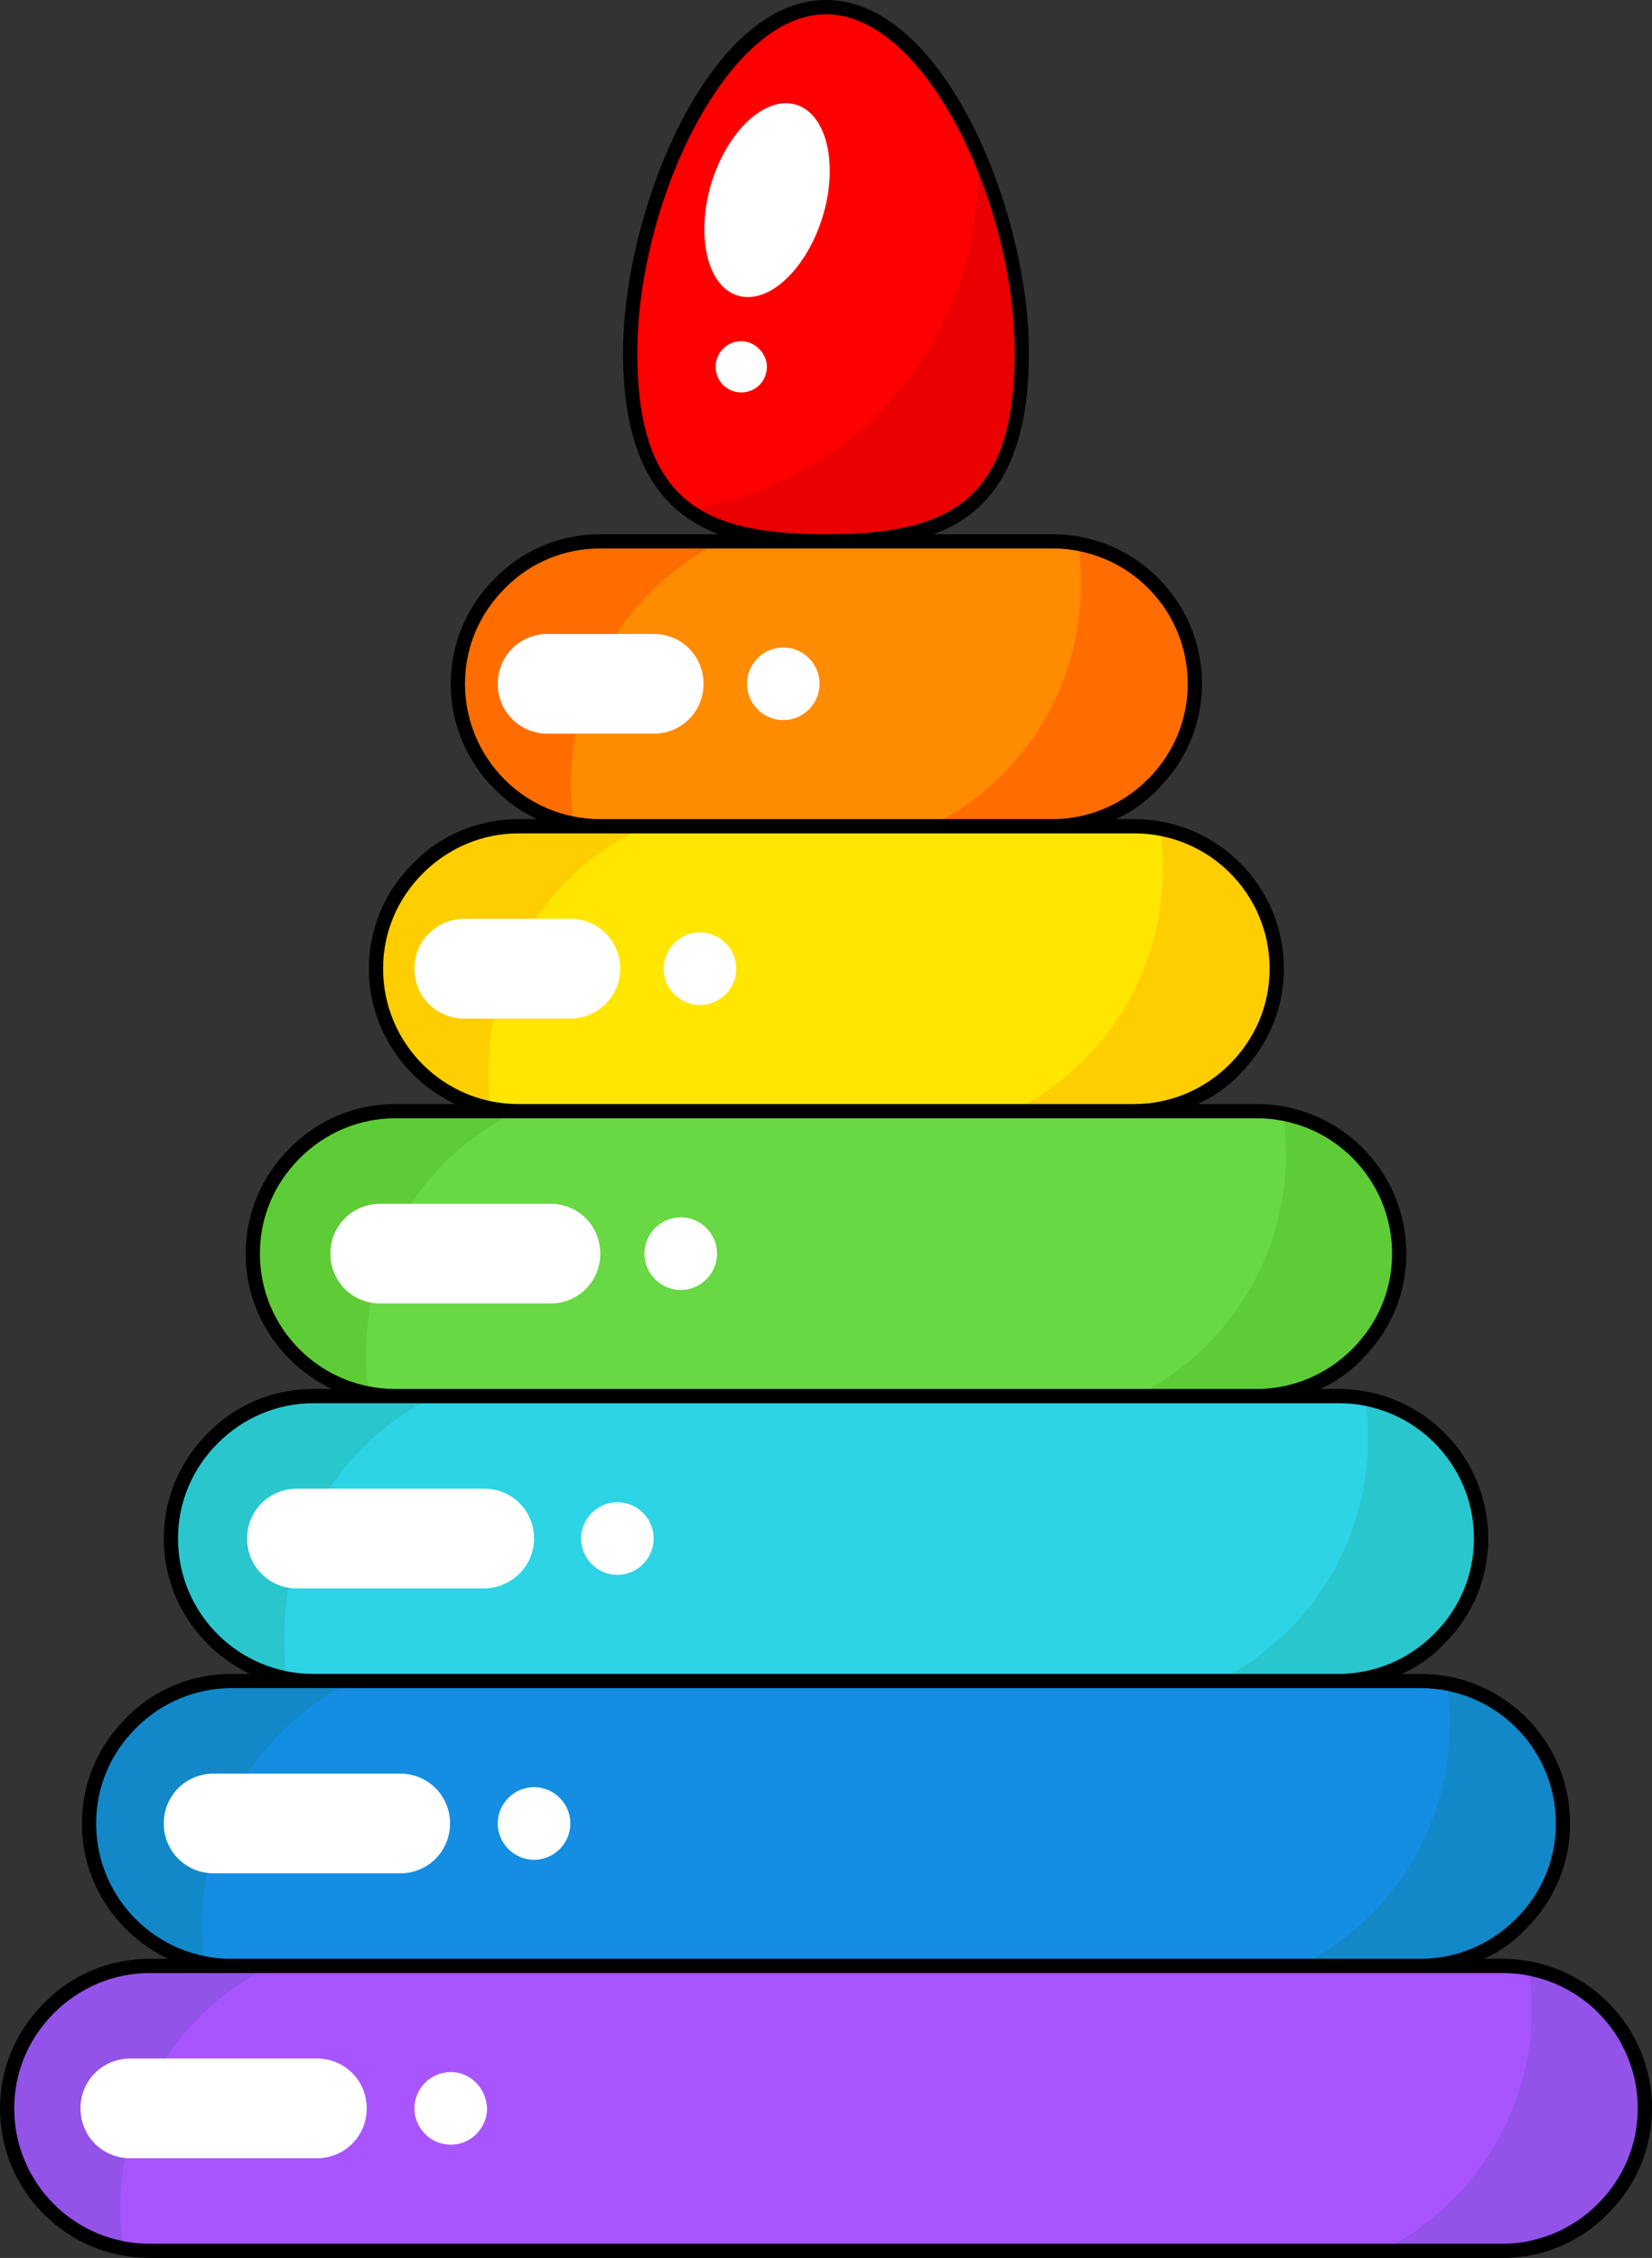 <?xml version="1.0" encoding="utf-8"?>
<!-- Generator: Adobe Illustrator 24.0.0, SVG Export Plug-In . SVG Version: 6.00 Build 0)  -->
<svg version="1.1" id="pyramid-toy" xmlns="http://www.w3.org/2000/svg" xmlns:xlink="http://www.w3.org/1999/xlink" x="0px"
	 y="0px" viewBox="0 0 232 317" style="enable-background:new 0 0 232 317;" xml:space="preserve">
<rect x="0" y="0" width="232" height="317" fill="#333333" stroke="none"/>
<style type="text/css">
	.st0{fill:#A855FF;}
	.st1{fill:#9352E8;}
	.st2{fill:#138EE2;}
	.st3{fill:#1288C9;}
	.st4{fill:#2CD4E5;}
	.st5{fill:#29C6CE;}
	.st6{fill:#68D844;}
	.st7{fill:#5ECC36;}
	.st8{fill:#FFE600;}
	.st9{fill:#FFCE00;}
	.st10{fill:#FF8B00;}
	.st11{fill:#FF6D00;}
	.st12{fill:#FF0000;}
	.st13{fill:#EA0000;}
	.st14{fill:#FFFFFF;}
</style>
<path id="violet" class="st0" d="M211,276c11.1,0,20,9,20,20c0,5.5-2.2,10.5-5.9,14.1s-8.6,5.9-14.1,5.9H21c-11,0-20-8.9-20-20
	c0-5.5,2.2-10.5,5.9-14.1S15.5,276,21,276h11.5h167H211z"/>
<path id="violet-shadow" class="st1" d="M1,296L1,296c0-11,9-20,20-20h17.1c-12.6,6.1-21.2,19.1-21.2,34c0,1.9,0.1,3.8,0.4,5.7
	C8,313.9,1,305.8,1,296z M214.7,276.4c0.3,1.8,0.4,3.7,0.4,5.7c0,14.9-8.7,27.8-21.2,34H211c11,0,20-9,20-20v0
	C231,286.2,224,278.1,214.7,276.4z"/>
<path id="blue" class="st2" d="M199.5,236c11.1,0,20,8.9,20,20c0,5.5-2.2,10.5-5.9,14.1s-8.6,5.9-14.1,5.9h-167c-11,0-20-8.9-20-20
	c0-5.5,2.2-10.5,5.9-14.1c3.6-3.6,8.6-5.9,14.1-5.9H44h144H199.5z"/>
<path id="blue-shadow" class="st3" d="M12.5,256L12.5,256c0-11,9-20,20-20h17.1c-12.6,6.1-21.2,19.1-21.2,34c0,1.9,0.1,3.8,0.4,5.7
	C19.5,273.9,12.5,265.8,12.5,256z M203.2,236.4c0.3,1.8,0.4,3.7,0.4,5.7c0,14.9-8.7,27.8-21.2,34h17.1c11,0,20-9,20-20v0
	C219.5,246.2,212.5,238.1,203.2,236.4z"/>
<path id="sky" class="st4" d="M188,196c11.1,0,20,8.9,20,20c0,5.5-2.2,10.5-5.9,14.1c-3.6,3.6-8.6,5.9-14.1,5.9H44c-11,0-20-9-20-20
	c0-5.5,2.2-10.5,5.9-14.1c3.6-3.6,8.6-5.9,14.1-5.9h11.5h121H188z"/>
<path id="sky-shadow" class="st5" d="M24,216L24,216c0-11,9-20,20-20h17.1c-12.6,6.1-21.2,19.1-21.2,34c0,1.9,0.1,3.8,0.4,5.7
	C31,233.9,24,225.8,24,216z M191.7,196.4c0.3,1.8,0.4,3.7,0.4,5.7c0,14.9-8.7,27.8-21.2,34H188c11,0,20-9,20-20v0
	C208,206.2,201,198.1,191.7,196.4z"/>
<path id="green" class="st6" d="M176.5,156c11.1,0,20,8.9,20,20c0,5.5-2.2,10.5-5.9,14.1c-3.6,3.6-8.6,5.9-14.1,5.9h-121
	c-11,0-20-9-20-20c0-5.5,2.2-10.5,5.9-14.1c3.6-3.6,8.6-5.9,14.1-5.9h17.3h86.5H176.5z"/>
<path id="green-shadow" class="st7" d="M35.5,176L35.5,176c0-11,9-20,20-20h17.1c-12.6,6.1-21.2,19.1-21.2,34c0,1.9,0.1,3.8,0.4,5.7
	C42.5,193.9,35.5,185.8,35.5,176z M180.2,156.4c0.3,1.8,0.4,3.7,0.4,5.7c0,14.9-8.7,27.8-21.2,34h17.1c11,0,20-9,20-20v0
	C196.5,166.2,189.5,158.1,180.2,156.4z"/>
<path id="yellow" class="st8" d="M159.2,116c11.1,0,20,9,20,20c0,5.5-2.2,10.5-5.9,14.1c-3.6,3.6-8.6,5.9-14.1,5.9H72.7
	c-11,0-20-9-20-20c0-5.5,2.2-10.5,5.9-14.1s8.6-5.9,14.1-5.9h11.5h63.5H159.2z"/>
<path id="yellow-shadow" class="st9" d="M52.7,136.4L52.7,136.4c0-11,9-20,20-20h17.1c-12.6,6.1-21.2,19.1-21.2,34
	c0,1.9,0.1,3.8,0.4,5.7C59.8,154.3,52.7,146.1,52.7,136.4z M162.9,116.4c0.3,1.8,0.4,3.7,0.4,5.7c0,14.9-8.7,27.8-21.2,34h17.1
	c11,0,20-9,20-20v0C179.2,126.2,172.2,118.1,162.9,116.4z"/>
<path id="orange" class="st10" d="M147.7,76c11.1,0,20,9,20,20c0,5.5-2.2,10.5-5.9,14.1c-3.6,3.6-8.6,5.9-14.1,5.9H84.2
	c-11,0-20-8.9-20-20c0-5.5,2.2-10.5,5.9-14.1S78.7,76,84.2,76H116H147.7z"/>
<path id="orange-shadow" class="st11" d="M167.7,96L167.7,96c0,11-9,20-20,20h-17.1c12.6-6.1,21.2-19.1,21.2-34
	c0-1.9-0.1-3.8-0.4-5.7C160.7,78.1,167.7,86.2,167.7,96z M80.6,115.6c-0.3-1.8-0.4-3.7-0.4-5.7c0-14.9,8.7-27.8,21.2-34H84.2
	c-11,0-20,9-20,20v0C64.2,105.8,71.3,113.9,80.6,115.6z"/>
<path id="red" class="st12" d="M116,1c15.2,0,27.5,27.8,27.5,48.5c0,23.4-12.3,26.5-27.5,26.5s-27.5-3.1-27.5-26.5
	C88.5,28.8,100.8,1,116,1z"/>
<path id="red-shadow" class="st13" d="M143.5,49c0,23.4-12.3,26.5-27.5,26.5c-7.3,0-13.9-0.7-18.9-4.1c22.7-3.5,40.2-23.2,40.2-46.9
	c0-1.4-0.1-2.7-0.2-4.1C141.1,29.3,143.5,39.9,143.5,49z"/>
<path id="light" class="st14" d="M115.5,30.5c-2.3,7.4-7.6,12.3-11.9,11c-4.3-1.3-5.9-8.4-3.7-15.8c2.3-7.4,7.6-12.3,11.9-11
	S117.8,23.1,115.5,30.5z M104.1,47.9c-2,0-3.6,1.6-3.6,3.6c0,2,1.6,3.6,3.6,3.6c2,0,3.6-1.6,3.6-3.6C107.7,49.6,106,47.9,104.1,47.9
	z M51.5,296L51.5,296c0-3.9-3.1-7-7-7H18.3c-3.9,0-7,3.1-7,7v0c0,3.9,3.1,7,7,7h26.2C48.4,303,51.5,299.9,51.5,296z M63.3,290.9
	c-2.8,0-5.1,2.3-5.1,5.1c0,2.8,2.3,5.1,5.1,5.1c2.8,0,5.1-2.3,5.1-5.1C68.3,293.2,66.1,290.9,63.3,290.9z M98.8,96L98.8,96
	c0-3.9-3.1-7-7-7H76.9c-3.9,0-7,3.1-7,7v0c0,3.9,3.1,7,7,7h14.9C95.7,103,98.8,99.9,98.8,96z M110,90.9c-2.8,0-5.1,2.3-5.1,5.1
	s2.3,5.1,5.1,5.1c2.8,0,5.1-2.3,5.1-5.1S112.8,90.9,110,90.9z M84.3,176L84.3,176c0-3.9-3.1-7-7-7H53.4c-3.9,0-7,3.1-7,7v0
	c0,3.9,3.1,7,7,7h23.9C81.2,183,84.3,179.9,84.3,176z M95.6,170.9c-2.8,0-5.1,2.3-5.1,5.1c0,2.8,2.3,5.1,5.1,5.1s5.1-2.3,5.1-5.1
	C100.7,173.2,98.4,170.9,95.6,170.9z M75,216L75,216c0-3.9-3.1-7-7-7H41.7c-3.9,0-7,3.1-7,7v0c0,3.9,3.1,7,7,7h26.2
	C71.8,223,75,219.9,75,216z M86.7,210.9c-2.8,0-5.1,2.3-5.1,5.1c0,2.8,2.3,5.1,5.1,5.1c2.8,0,5.1-2.3,5.1-5.1
	C91.8,213.2,89.5,210.9,86.7,210.9z M63.2,256L63.2,256c0-3.9-3.1-7-7-7H30c-3.9,0-7,3.1-7,7v0c0,3.9,3.1,7,7,7h26.2
	C60.1,263,63.2,259.9,63.2,256z M75,250.9c-2.8,0-5.1,2.3-5.1,5.1c0,2.8,2.3,5.1,5.1,5.1s5.1-2.3,5.1-5.1
	C80.1,253.2,77.8,250.9,75,250.9z M87.1,136L87.1,136c0-3.9-3.1-7-7-7H65.2c-3.9,0-7,3.1-7,7v0c0,3.9,3.1,7,7,7h14.9
	C83.9,143,87.1,139.9,87.1,136z M98.3,130.9c-2.8,0-5.1,2.3-5.1,5.1c0,2.8,2.3,5.1,5.1,5.1s5.1-2.3,5.1-5.1
	C103.4,133.2,101.1,130.9,98.3,130.9z"/>
<path id="circuit" d="M211,275h-2.6c2.2-1,4.2-2.4,5.9-4.2c4-4,6.2-9.2,6.2-14.8c0-11.6-9.4-21-21-21h-2.6c2.2-1,4.2-2.4,5.9-4.2
	c4-4,6.2-9.2,6.2-14.8c0-11.6-9.4-21-21-21h-2.6c2.2-1,4.2-2.4,5.9-4.2c4-4,6.2-9.2,6.2-14.8c0-11.6-9.4-21-21-21h-8.3
	c2.2-1,4.2-2.4,5.9-4.2c4-4,6.2-9.2,6.2-14.8c0-11.6-9.4-21-21-21h-2.6c2.2-1,4.2-2.4,5.9-4.2c4-4,6.2-9.2,6.2-14.8
	c0-11.6-9.4-21-21-21h-16.7c7.7-2.8,13.4-9.6,13.4-25.5c0-19.9-12-49.5-28.5-49.5S87.5,29.6,87.5,49.5c0,15.9,5.8,22.6,13.4,25.5
	H84.3c-5.6,0-10.9,2.2-14.8,6.2c-4,4-6.2,9.2-6.2,14.8c0,8.4,5,15.6,12.1,19h-2.6c-5.6,0-10.9,2.2-14.8,6.2c-4,4-6.2,9.2-6.2,14.8
	c0,8.4,5,15.6,12.1,19h-8.4c-5.6,0-10.9,2.2-14.8,6.2c-4,4-6.2,9.2-6.2,14.8c0,8.4,5,15.6,12.1,19H44c-5.6,0-10.9,2.2-14.8,6.2
	c-4,4-6.2,9.2-6.2,14.8c0,8.4,5,15.6,12.1,19h-2.6c-5.6,0-10.9,2.2-14.8,6.2c-4,4-6.2,9.2-6.2,14.8c0,8.4,5,15.6,12.1,19H21
	c-5.6,0-10.9,2.2-14.8,6.2c-4,4-6.2,9.2-6.2,14.8c0,11.6,9.4,21,21,21h190c5.6,0,10.9-2.2,14.8-6.2c4-4,6.2-9.2,6.2-14.8
	C232,284.4,222.6,275,211,275z M89.5,49.5C89.5,28.6,102,2,116,2s26.5,26.6,26.5,47.5c0,21.3-9.7,25.5-26.5,25.5
	S89.5,70.8,89.5,49.5z M65.3,96c0-5.1,2-9.8,5.6-13.4C74.4,79,79.2,77,84.3,77h63.5c10.5,0,19,8.5,19,19c0,5.1-2,9.8-5.6,13.4
	c-3.6,3.6-8.4,5.6-13.4,5.6H84.3C73.8,115,65.3,106.5,65.3,96z M53.8,136c0-5.1,2-9.8,5.6-13.4c3.6-3.6,8.4-5.6,13.4-5.6h86.5
	c10.5,0,19,8.5,19,19c0,5.1-2,9.8-5.6,13.4c-3.6,3.6-8.4,5.6-13.4,5.6H72.8C62.3,155,53.8,146.5,53.8,136z M36.5,176
	c0-5.1,2-9.8,5.6-13.4c3.6-3.6,8.4-5.6,13.4-5.6h121c10.5,0,19,8.5,19,19c0,5.1-2,9.8-5.6,13.4c-3.6,3.6-8.4,5.6-13.4,5.6h-121
	C45,195,36.5,186.5,36.5,176z M25,216c0-5.1,2-9.8,5.6-13.4c3.6-3.6,8.4-5.6,13.4-5.6h144c10.5,0,19,8.5,19,19c0,5.1-2,9.8-5.6,13.4
	c-3.6,3.6-8.4,5.6-13.4,5.6H44C33.5,235,25,226.5,25,216z M13.5,256c0-5.1,2-9.8,5.6-13.4c3.6-3.6,8.4-5.6,13.4-5.6h167
	c10.5,0,19,8.5,19,19c0,5.1-2,9.8-5.6,13.4c-3.6,3.6-8.4,5.6-13.4,5.6h-167C22,275,13.5,266.5,13.5,256z M224.4,309.4
	c-3.6,3.6-8.4,5.6-13.4,5.6H21c-10.5,0-19-8.5-19-19c0-5.1,2-9.8,5.6-13.4c3.6-3.6,8.4-5.6,13.4-5.6h190c10.5,0,19,8.5,19,19
	C230,301.1,228,305.8,224.4,309.4z"/>
</svg>
